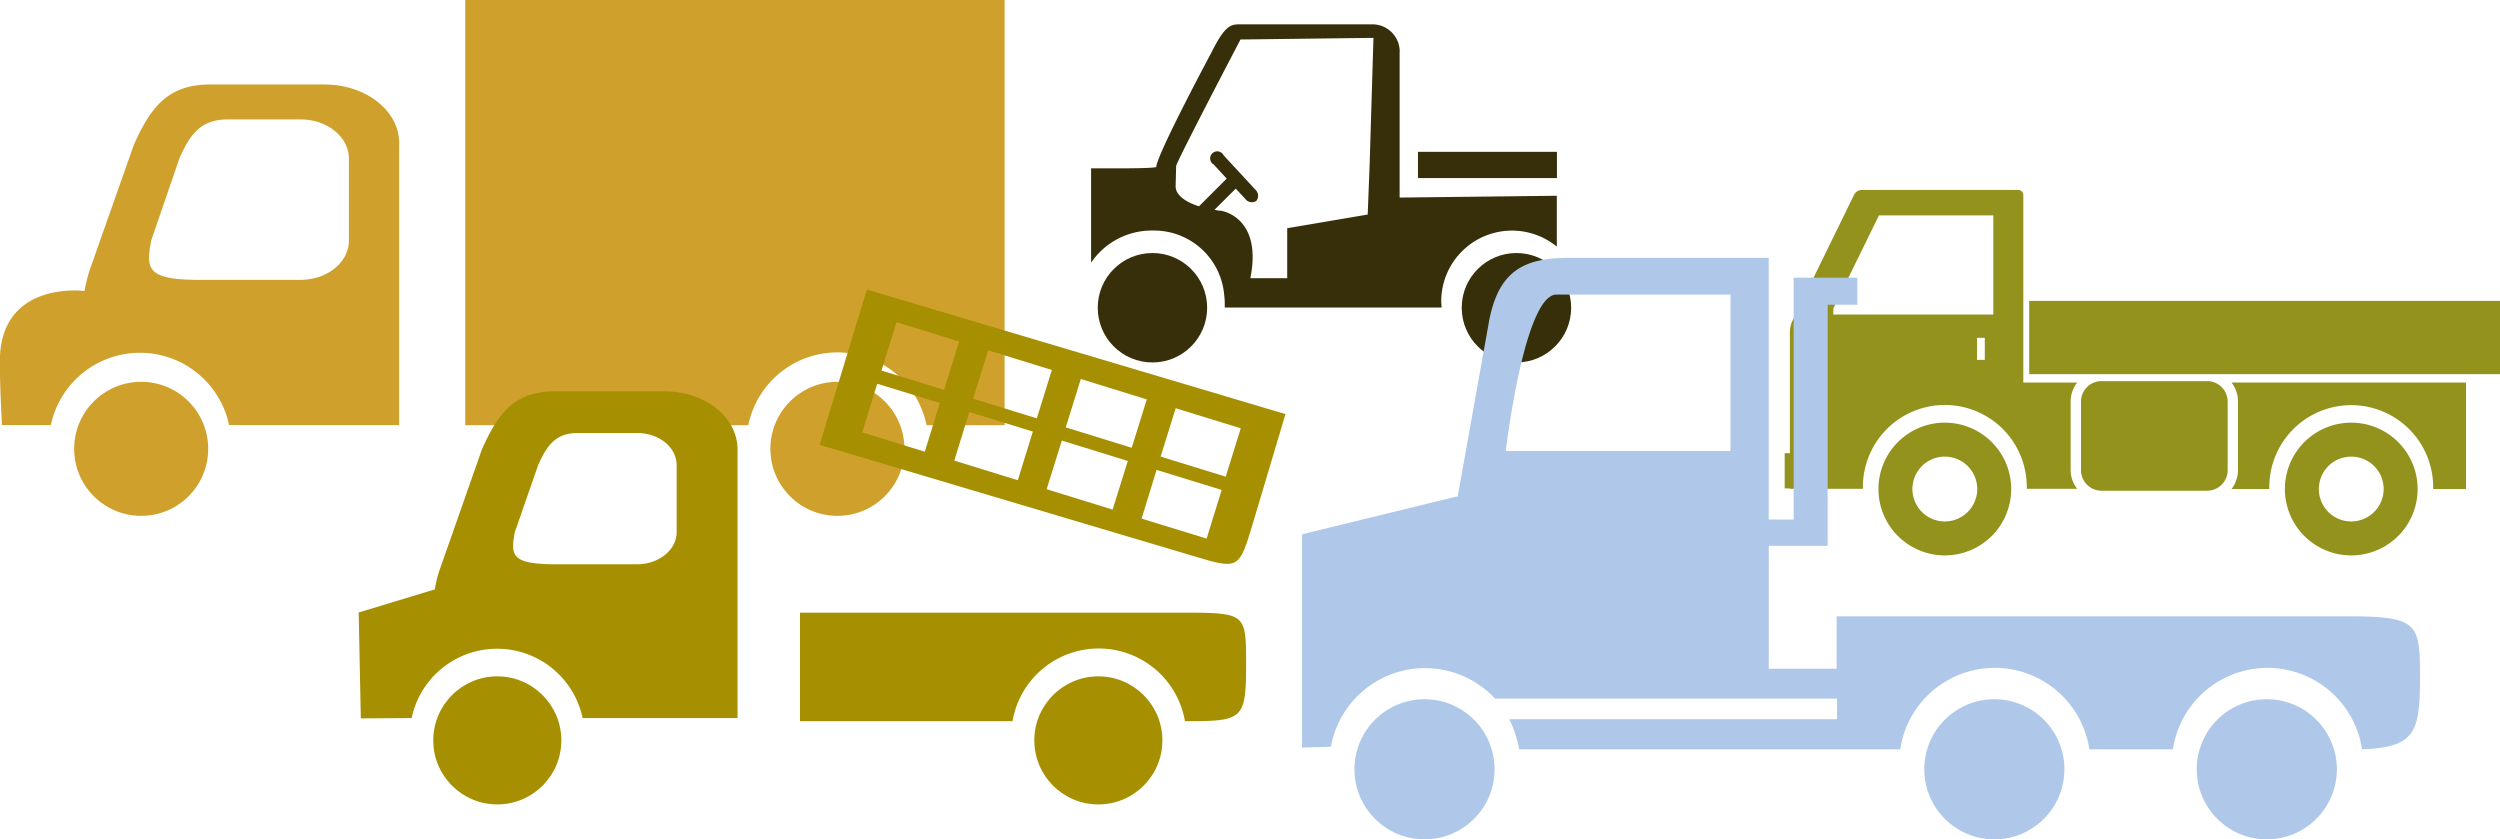 <svg id="Layer_1" data-name="Layer 1" xmlns="http://www.w3.org/2000/svg" viewBox="0 0 568.42 190.84"><defs><style>.cls-1{fill:#372f0a;}.cls-2{fill:#cfa02b;}.cls-3{fill:#92921d;}.cls-4{fill:#a68f00;}.cls-5{fill:#afc7e8;}</style></defs><title>collage_trucks</title><circle class="cls-1" cx="344.79" cy="69.97" r="12.44"/><circle class="cls-1" cx="262.03" cy="69.97" r="12.44"/><path class="cls-1" d="M342.28,58.77a6.21,6.21,0,0,0-6.22-6.22H305.79c-2.07,0-3.4.58-6.22,6.22,0,0-12.36,23.05-12.65,26.2-0.08.33-8.13,0.33-8.13,0.33h-6.68c0,1,0,19.32,0,21.44a16.63,16.63,0,0,1,13.77-7.3c0.29,0,.58,0,0.87,0h0a16,16,0,0,1,15.63,14.76,14.1,14.1,0,0,1,.12,1.87c0,0.29,0,.58,0,0.87h49.3c0-.46-0.08-1-0.08-1.45A16.09,16.09,0,0,1,378,103.09V91.53l-35.74.41V58.77h0ZM301.61,94.93c-0.5,0-1-.12-1.45-0.21L305,89.91l2.16,2.32a1.86,1.86,0,0,0,2.53.46,1.9,1.9,0,0,0-.25-2.57l-7.21-7.8A1.61,1.61,0,1,0,300,84.44l2.94,3.19-6.3,6.3c-3.4-1.08-5.31-2.74-5.31-4.52l0.12-4.64C291.41,84,306.08,56,306.08,56l30.23-.37-0.87,28.9L335,95.8,316.7,98.91v11.36l-8.38,0C311.14,96.21,301.61,94.93,301.61,94.93Z" transform="translate(-24.03 -47.02)"/><rect class="cls-1" x="322.4" y="34.52" width="31.6" height="5.97"/><path class="cls-2" d="M97.79,66.23h-26c-9.56,0-13.54,5.19-17.35,13.78L44.3,108.78a42,42,0,0,0-1.05,4.38H43s-19-2.35-19,16c0,6.65.49,14.51,0.49,14.51h11.1a20.71,20.71,0,0,1,40.53,0h38.66V80.09C115.14,72.39,107.36,66.23,97.79,66.23ZM58.4,101.73l6.4-18.64c2.43-5.59,4.94-8.92,11-8.92H92.36c6.08,0,11,4,11,8.92v18.64c0,4.94-4.94,8.92-11,8.92H69.42C57.43,110.65,57.18,108.21,58.4,101.73Z" transform="translate(-24.03 -47.02)"/><circle class="cls-2" cx="32.1" cy="102.05" r="15.24"/><path class="cls-2" d="M129.81,47v96.7h64.36a20.68,20.68,0,0,1,40.53,0h17.75V47H129.81Z" transform="translate(-24.03 -47.02)"/><circle class="cls-2" cx="190.4" cy="102.05" r="15.24"/><path class="cls-3" d="M466.22,143.12a15.09,15.09,0,1,0,15.09,15.09A15.09,15.09,0,0,0,466.22,143.12Zm0,22.46a7.37,7.37,0,1,1,7.37-7.37A7.38,7.38,0,0,1,466.22,165.58Z" transform="translate(-24.03 -47.02)"/><path class="cls-3" d="M558.63,143.12a15.09,15.09,0,1,0,15.09,15.09A15.09,15.09,0,0,0,558.63,143.12Zm0,22.46a7.37,7.37,0,1,1,7.37-7.37A7.38,7.38,0,0,1,558.63,165.58Z" transform="translate(-24.03 -47.02)"/><path class="cls-3" d="M532.88,138.34v15.57a7,7,0,0,1-1.48,4.29H540a18.63,18.63,0,1,1,37.25,0h7.47V134H531.4A7,7,0,0,1,532.88,138.34Z" transform="translate(-24.03 -47.02)"/><path class="cls-3" d="M477.83,86.65h24a4.67,4.67,0,0,1,4.67,4.67v15.58a4.67,4.67,0,0,1-4.67,4.67h-24a4.68,4.68,0,0,1-4.68-4.68V91.32A4.67,4.67,0,0,1,477.83,86.65Z"/><path class="cls-3" d="M496.31,134H484.07V91.38a1.18,1.18,0,0,0-1.18-1.18H447.31a2.07,2.07,0,0,0-1.7,1.06l-14.1,28.84a6,6,0,0,0-.52,2.24v27.72h-1.18v8H431v0.1h16.6a18.63,18.63,0,1,1,37.25,0h11.46a7,7,0,0,1-1.48-4.29V138.34A7,7,0,0,1,496.31,134Zm-21-5.16h-1.77v-5h1.77v5Zm1.92-10.3H440.87v-1.37L451.24,96h26v22.58Z" transform="translate(-24.03 -47.02)"/><rect class="cls-3" x="461.38" y="68.41" width="107.04" height="16.66"/><path class="cls-4" d="M175.17,136h-25c-9.19,0-12.93,5-16.59,13.26l-9.68,27.58a25.69,25.69,0,0,0-1,4.23h-0.16l-17.16,5.21,0.49,24.08,11.55-.08a19.87,19.87,0,0,1,38.88,0h35.22v-61C191.77,141.9,184.36,136,175.17,136Zm-34.08,32,5.29-15.21c2-4.56,4.07-7.32,9-7.32h13.5c5,0,9,3.25,9,7.32v15.21c0,4.07-4.07,7.32-9,7.32H150.12C140.27,175.26,140.11,173.3,141.09,167.94Z" transform="translate(-24.03 -47.02)"/><circle class="cls-4" cx="113.07" cy="168.34" r="14.56"/><path class="cls-4" d="M292.39,186.32H205.92V211h48.32a19.89,19.89,0,0,1,39.21,0c13.58,0,13.91-.33,13.91-14.07C307.28,186.4,307,186.32,292.39,186.32Z" transform="translate(-24.03 -47.02)"/><path class="cls-4" d="M307.28,196.16v0Z" transform="translate(-24.03 -47.02)"/><circle class="cls-4" cx="249.73" cy="168.34" r="14.56"/><path class="cls-4" d="M221.13,112.86l-10.74,35.3,84.76,25.22c10.57,3.17,10.57,3.17,13.75-7.4l7.4-24.81Zm81.59,42.54-14.8-4.56,3.42-11,14.8,4.56Zm-43.85-10.25-3.42,11.06L241,151.75l3.42-11.06Zm-13.58-7.48,3.42-11,14.48,4.47-3.42,11Zm20.17,9.52,15,4.64L277,162.89l-15-4.64Zm0.89-3,3.42-11,15,4.64-3.42,11Zm-24.24-19.52-3.42,11-14.24-4.39,3.42-11Zm-18.63,9.6,14.24,4.39-3.42,11.06-14.24-4.39Zm60.11,30.67L287,153.86l14.8,4.56-3.42,11.06Z" transform="translate(-24.03 -47.02)"/><circle class="cls-5" cx="323.89" cy="174.91" r="15.93"/><circle class="cls-5" cx="515.4" cy="174.91" r="15.93"/><circle class="cls-5" cx="453.45" cy="174.91" r="15.93"/><path class="cls-5" d="M557.89,187.15H441.62v11.92H426.19V171.12h13.39V116.31h6.74v-6.16H431.85v55h-5.67v-59.5H380.75c-10.06,0-16,2.83-18.17,14.46L355.45,160l-0.2-.1-35.17,8.6V217l6.55-.2a21.75,21.75,0,0,1,37.32-10.94h77.77v4.69H367.17a23.44,23.44,0,0,1,2.25,6.84h86.66a21.74,21.74,0,0,1,43,0h19a21.74,21.74,0,0,1,43,0c12.7-.49,13.19-4.2,13.19-17.88C574.11,188.81,573.53,187.15,557.89,187.15ZM377.92,114h39.57v35.56h-51.1S370.59,114,377.92,114Z" transform="translate(-24.03 -47.02)"/><path class="cls-5" d="M574.11,199.65v0Z" transform="translate(-24.03 -47.02)"/></svg>